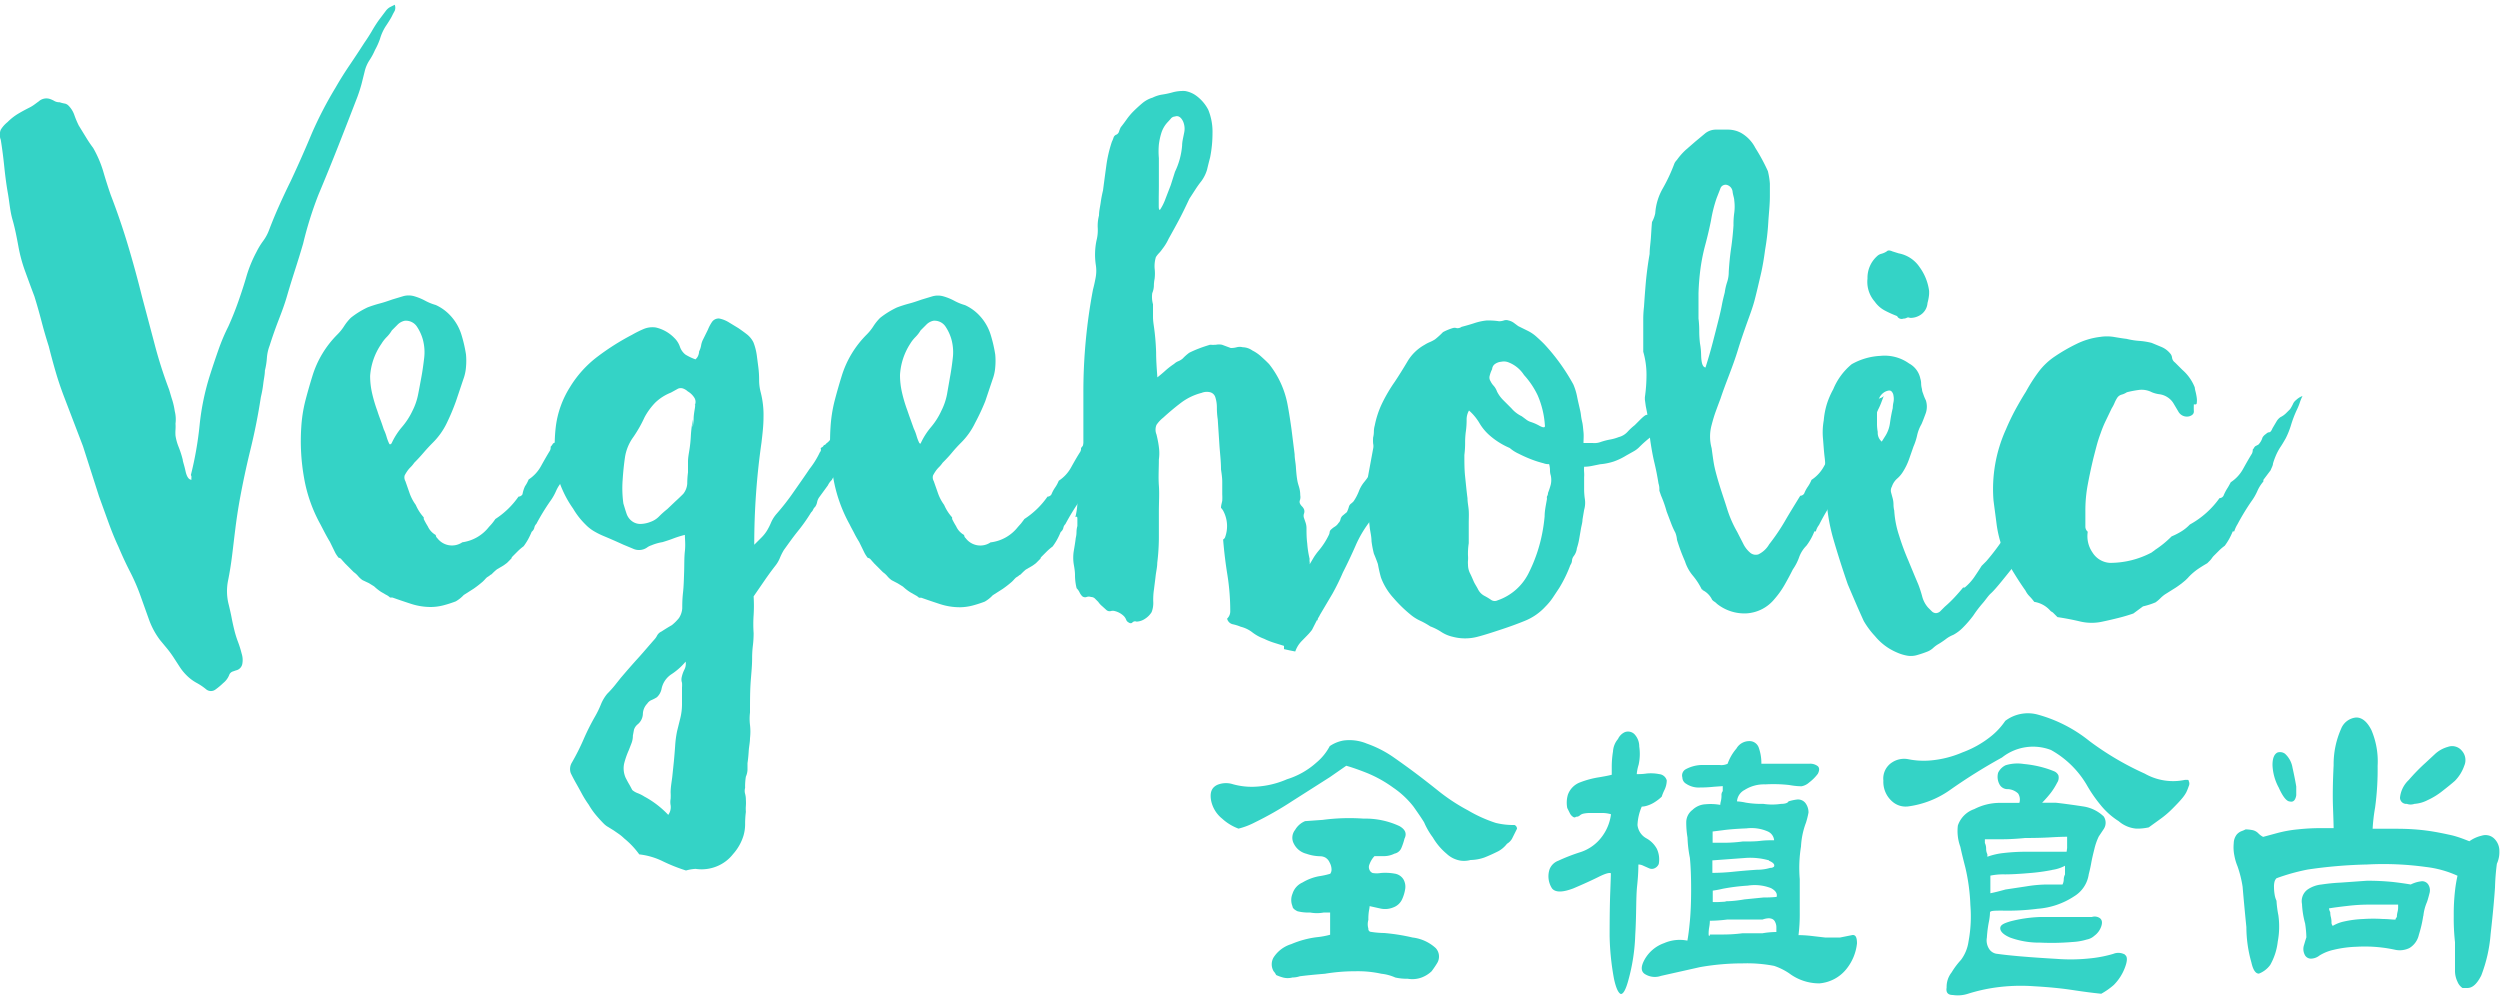 <svg id="圖層_1" data-name="圖層 1" xmlns="http://www.w3.org/2000/svg" viewBox="0 0 200 80"><defs><style>.cls-1{fill:#34d3c6;}</style></defs><title>logo</title><path class="cls-1" d="M15.27,38a27.69,27.69,0,0,0,.7-4,19.86,19.86,0,0,1,.83-4q.32-1,.67-2t.8-1.89q.45-1,.8-2c.23-.66.46-1.35.67-2.08a10.38,10.38,0,0,1,.77-1.86,5.88,5.88,0,0,1,.54-.89,3.55,3.55,0,0,0,.48-.89q.38-1,.83-2t.89-1.89q.9-1.92,1.7-3.84A31,31,0,0,1,26.85,7q.51-.89,1.12-1.79t1.18-1.79c.21-.3.4-.6.58-.9a10.48,10.48,0,0,1,.57-.9l.58-.77A1.1,1.1,0,0,1,31.2.57l.38-.19a.68.68,0,0,1,0,.48c-.06.11-.14.25-.22.42s-.34.58-.51.83a3.87,3.87,0,0,0-.45,1A5.59,5.59,0,0,1,30,4a5.17,5.17,0,0,1-.45.83,2.81,2.81,0,0,0-.38.9l-.25,1q-.13.48-.32,1-.77,2-1.53,3.93t-1.6,3.93a29.74,29.74,0,0,0-1.22,3.9q-.32,1.09-.64,2.08c-.21.66-.43,1.35-.64,2.08s-.45,1.35-.7,2-.49,1.33-.7,2a3.48,3.48,0,0,0-.22,1,5.67,5.67,0,0,1-.16,1c0,.34-.09.69-.13,1.06a8.65,8.65,0,0,1-.19,1.05q-.32,2.11-.83,4.19t-.89,4.19q-.19,1.09-.32,2.14c-.09.7-.17,1.42-.26,2.14s-.19,1.35-.32,2a4.3,4.3,0,0,0,.06,2c.08.34.16.68.22,1s.14.68.22,1a8,8,0,0,0,.29.93,8.2,8.2,0,0,1,.29.93,1.68,1.68,0,0,1,.06.8.65.65,0,0,1-.51.55l-.26.09a.48.48,0,0,0-.26.22,1.58,1.58,0,0,1-.51.71,5.36,5.36,0,0,1-.61.51.6.6,0,0,1-.73,0,4.77,4.77,0,0,0-.8-.54,3.5,3.5,0,0,1-.8-.61,4,4,0,0,1-.54-.67l-.48-.74c-.17-.26-.34-.49-.51-.7l-.58-.7a6.18,6.18,0,0,1-.89-1.66l-.64-1.79a15.75,15.75,0,0,0-.86-2q-.48-.93-.93-2c-.3-.64-.56-1.29-.8-1.95L7.92,39.7q-.32-1-.64-2t-.64-2l-1.53-4q-.38-1-.67-2t-.54-2q-.32-1-.58-2t-.57-2c-.26-.68-.5-1.34-.74-2a12,12,0,0,1-.54-2C1.34,19,1.2,18.26,1,17.57S.76,16.19.63,15.46.41,14,.34,13.32.18,11.91.06,11.18a1.09,1.09,0,0,1,0-.8,2.33,2.33,0,0,1,.54-.61,4.44,4.44,0,0,1,.8-.64c.28-.17.59-.34.93-.51s.47-.3.77-.51A.91.91,0,0,1,4,7.92a1.84,1.84,0,0,1,.35.16.79.79,0,0,0,.42.1,2.53,2.53,0,0,0,.38.1.57.57,0,0,1,.32.16,2,2,0,0,1,.48.77,7.19,7.19,0,0,0,.35.83l.57.93c.17.28.36.57.58.86a8.89,8.89,0,0,1,.8,1.85q.29,1,.61,1.92.77,2,1.37,4t1.12,4.09q.51,1.92,1,3.77a35.61,35.61,0,0,0,1.18,3.71c.09.3.17.59.26.86a5.77,5.77,0,0,1,.19.86,2.67,2.67,0,0,1,.06,1,3.54,3.54,0,0,1,0,.48,3.43,3.43,0,0,0,0,.48,4,4,0,0,0,.26.93,8,8,0,0,1,.32,1c0,.13.12.43.22.9s.27.7.48.7a.7.7,0,0,1,0-.23A.5.5,0,0,0,15.27,38Z"/><path class="cls-1" d="M47.57,32a.64.64,0,0,1,.22-.16.63.63,0,0,0,.22-.16,4.34,4.34,0,0,0-.19.58,2.61,2.61,0,0,1-.19.51q-.32.7-.51,1.25a9.37,9.37,0,0,1-.45,1.05,4.64,4.64,0,0,1-.38.74,4.6,4.6,0,0,0-.38.74c-.09.21-.15.39-.19.54a5.54,5.54,0,0,1-.19.54l-.57.77v.13a2.94,2.94,0,0,0-.48.76,4.3,4.3,0,0,1-.48.83,17.79,17.79,0,0,0-1.09,1.79.57.57,0,0,0-.16.29.56.56,0,0,1-.16.29l-.06.06a5.67,5.67,0,0,1-.29.61,5.06,5.06,0,0,1-.35.54,4,4,0,0,0-.45.38l-.38.38c-.09.09-.13.14-.13.16s0,.05-.06.1l-.06.06-.13.13-.13.13-.26.19-.54.32a4.21,4.21,0,0,0-.42.39.66.66,0,0,0-.19.13l-.19.12-.13.13-.06.07-.13.13a8.48,8.48,0,0,1-.73.57l-.8.51a2.75,2.75,0,0,1-.64.51,9.7,9.7,0,0,1-1,.32,4.15,4.15,0,0,1-1,.13,5.13,5.13,0,0,1-1.57-.25q-.8-.26-1.5-.51h-.19a1.15,1.15,0,0,0-.32-.22l-.38-.22a4,4,0,0,1-.57-.45l-.42-.26L29,46.41a1.83,1.83,0,0,1-.35-.32,1.74,1.74,0,0,0-.35-.32l-.7-.7-.26-.29a.35.35,0,0,0-.25-.16,2.65,2.65,0,0,1-.26-.38l-.22-.45-.22-.45c-.13-.21-.25-.43-.38-.67l-.38-.73a11.83,11.83,0,0,1-1.31-3.74,16.82,16.82,0,0,1-.22-4,11.42,11.42,0,0,1,.32-2.11q.26-1,.57-2a8,8,0,0,1,2-3.33,3.86,3.86,0,0,0,.54-.67,3.94,3.94,0,0,1,.54-.67,6.78,6.78,0,0,1,1.34-.83c.34-.13.66-.23,1-.32s.62-.19,1-.32l.83-.25a1.59,1.59,0,0,1,.9,0,4.39,4.39,0,0,1,.86.35,4.16,4.16,0,0,0,.86.35,3.66,3.66,0,0,1,1.21.89,3.93,3.93,0,0,1,.83,1.44,11,11,0,0,1,.38,1.63,5.63,5.63,0,0,1,0,1,3.55,3.55,0,0,1-.22,1l-.58,1.73a17.7,17.7,0,0,1-.74,1.76,5.67,5.67,0,0,1-1.12,1.57c-.26.26-.5.52-.74.8s-.48.54-.74.8a2.39,2.39,0,0,1-.29.35,2.17,2.17,0,0,0-.29.35,3,3,0,0,0-.19.32.61.61,0,0,0,.06.45l.35,1a3.64,3.64,0,0,0,.48.9,3.71,3.71,0,0,0,.64,1v.13a5.46,5.46,0,0,0,.32.58,1.5,1.5,0,0,0,.64.7.37.37,0,0,0,.13.26,1.47,1.47,0,0,0,2,.32H37a3.26,3.26,0,0,0,2.11-1.22c.08-.09.17-.18.26-.29s.17-.22.26-.35a6.66,6.66,0,0,0,1.85-1.79.38.38,0,0,0,.32-.19A2.58,2.58,0,0,1,42,38.9a2.62,2.62,0,0,0,.29-.54,3,3,0,0,0,1-1.09c.26-.47.49-.87.7-1.21a.52.52,0,0,0,.06-.32,1,1,0,0,0,.19-.26l.26-.13a1,1,0,0,0,.32-.35.7.7,0,0,1,.25-.29l.26-.09q.13,0,.32-.35l.32-.54a1.05,1.05,0,0,1,.32-.35,2.49,2.49,0,0,0,.38-.32l.32-.32a1.84,1.84,0,0,0,.26-.35A1,1,0,0,1,47.57,32ZM31.32,35.48a5.72,5.72,0,0,1,.83-1.31A5.69,5.69,0,0,0,33,32.86a5,5,0,0,0,.45-1.31c.09-.45.17-.9.26-1.38s.16-1,.22-1.5a3.93,3.93,0,0,0-.1-1.5,3.6,3.6,0,0,0-.45-1,1.06,1.06,0,0,0-1-.51,1.12,1.12,0,0,0-.58.32l-.45.45a2.66,2.66,0,0,1-.42.54,2.89,2.89,0,0,0-.42.54,5.12,5.12,0,0,0-.9,2.56,6.29,6.29,0,0,0,.16,1.4,11.54,11.54,0,0,0,.42,1.41c.08.26.17.5.26.74s.17.48.25.73a3.48,3.48,0,0,1,.22.57,3.42,3.42,0,0,0,.22.58l.06.06Z"/><path class="cls-1" d="M69.11,32c.08,0,.26-.15.51-.32l-.22.58-.22.57A7.25,7.25,0,0,0,68.7,34a6.49,6.49,0,0,1-.42,1.05l-.42.74c-.11.19-.22.44-.35.74a1,1,0,0,0-.16.38,1,1,0,0,1-.16.39v.06c-.13.13-.17.19-.13.19a.36.36,0,0,0-.13.26,1,1,0,0,0-.19.26.78.78,0,0,1-.1.16.75.75,0,0,0-.09.16l-.06.06a1.45,1.45,0,0,0-.26.38l-.35.48-.35.48a1,1,0,0,0-.16.38,1,1,0,0,1-.16.38.62.62,0,0,0-.16.22.62.62,0,0,1-.16.22,13.71,13.71,0,0,1-1.09,1.54c-.38.47-.75,1-1.09,1.47a4.54,4.54,0,0,0-.32.64,2.53,2.53,0,0,1-.38.64q-.45.58-.86,1.18l-.86,1.25a12.08,12.08,0,0,1,0,1.5,10.47,10.47,0,0,0,0,1.44,8.36,8.36,0,0,1-.06,1,8.14,8.14,0,0,0-.06,1c0,.72-.09,1.42-.13,2.11S60,56.24,60,57A4.23,4.23,0,0,0,60,58a4.52,4.52,0,0,1,0,1.05c0,.34-.08.68-.1,1s-.05.68-.1,1v.54a1.51,1.51,0,0,1-.13.54,4.78,4.78,0,0,0-.06.9.88.88,0,0,0,0,.48,1.76,1.76,0,0,1,.06.48,3.35,3.35,0,0,1,0,.48,3.18,3.18,0,0,0,0,.48,7.47,7.47,0,0,0-.06,1,3.3,3.3,0,0,1-.13.9,3.92,3.92,0,0,1-.83,1.47,3.14,3.14,0,0,1-1.34,1,3.21,3.21,0,0,1-1.66.19,3.5,3.5,0,0,0-.77.13A13.61,13.61,0,0,1,53,68.89a5.69,5.69,0,0,0-1.86-.54,6.65,6.65,0,0,0-1.21-1.28,3.32,3.32,0,0,0-.42-.35l-.42-.29-.42-.26a1.61,1.61,0,0,1-.35-.26c-.21-.21-.43-.45-.64-.7a5.73,5.73,0,0,1-.58-.83,8.15,8.15,0,0,1-.54-.86c-.15-.28-.31-.57-.48-.87s-.31-.57-.42-.8a1,1,0,0,1,.1-.86,18.33,18.33,0,0,0,.93-1.85,18.53,18.53,0,0,1,.93-1.85,7.46,7.46,0,0,0,.45-.93,3.22,3.22,0,0,1,.51-.86q.32-.32.58-.64l.51-.64c.47-.55.92-1.07,1.34-1.53s.87-1,1.34-1.53a1.33,1.33,0,0,0,.22-.32.74.74,0,0,1,.35-.32c.26-.17.53-.34.83-.51a3.66,3.66,0,0,0,.57-.57,1.64,1.64,0,0,0,.26-.77c0-.3,0-.71.06-1.25s.07-1.09.09-1.66,0-1.13.06-1.66,0-1,0-1.31a8.55,8.55,0,0,0-.93.29c-.28.11-.57.2-.86.29a4,4,0,0,0-.9.26,1.14,1.14,0,0,0-.32.16,1.1,1.1,0,0,1-.32.16,1.13,1.13,0,0,1-.83-.06l-.77-.32q-.83-.38-1.6-.7a6.17,6.17,0,0,1-.77-.39,3.23,3.23,0,0,1-.64-.51,6.1,6.1,0,0,1-1-1.28A8.52,8.52,0,0,1,45,39.19a6,6,0,0,1-.48-1.66,12.61,12.61,0,0,1-.06-3.36A7.68,7.68,0,0,1,45.58,31a8.76,8.76,0,0,1,2.21-2.46,19.49,19.49,0,0,1,2.78-1.76,8.42,8.42,0,0,1,.9-.45,1.81,1.81,0,0,1,1-.13,3,3,0,0,1,1.47.83,1.8,1.8,0,0,1,.45.7,1.34,1.34,0,0,0,.45.64,4.3,4.3,0,0,0,.64.32l.16.06s.07-.06.16-.19a1,1,0,0,0,.13-.45,1.62,1.62,0,0,0,.16-.48,1.54,1.54,0,0,1,.16-.48l.38-.77a3.38,3.38,0,0,1,.32-.61.65.65,0,0,1,.58-.29,2.32,2.32,0,0,1,.8.32l.74.45q.38.26.7.51a1.87,1.87,0,0,1,.51.64,4.55,4.55,0,0,1,.26,1l.13,1a7.89,7.89,0,0,1,.06,1,3.89,3.89,0,0,0,.13,1,7.25,7.25,0,0,1,.22,2c0,.64-.08,1.3-.16,2a57.57,57.57,0,0,0-.58,8.18l.58-.58a3,3,0,0,0,.45-.57,4.88,4.88,0,0,0,.32-.64,2.74,2.74,0,0,1,.45-.7,18.51,18.51,0,0,0,1.34-1.72c.51-.73.94-1.34,1.28-1.85a6.89,6.89,0,0,0,.83-1.34.29.29,0,0,0,.06-.32.46.46,0,0,1,.13-.09.35.35,0,0,0,.13-.16s.11,0,.19-.13a1.41,1.41,0,0,0,.35-.35.92.92,0,0,1,.29-.29l.26-.09c.08,0,.19-.14.32-.35s.17-.33.26-.48a.88.88,0,0,1,.38-.35,1.85,1.85,0,0,0,.38-.35l.32-.35a2.23,2.23,0,0,0,.26-.32ZM55.43,33.56c0,.47-.05.65,0,.54a5.39,5.39,0,0,0,.06-.58c0-.27.05-.56.1-.86s0-.38,0-.26a.62.62,0,0,0-.06-.61,1.55,1.55,0,0,0-.51-.48,1.12,1.12,0,0,0-.35-.22.57.57,0,0,0-.42,0l-.29.16-.29.16a3.82,3.82,0,0,0-1.25.8,5.22,5.22,0,0,0-.86,1.18,10.41,10.41,0,0,1-.89,1.57A3.7,3.7,0,0,0,50,36.57q-.13.89-.19,1.85a8.85,8.85,0,0,0,.06,1.86c.09.3.17.57.26.83a1.23,1.23,0,0,0,.51.64,1.12,1.12,0,0,0,.7.16,2.28,2.28,0,0,0,.7-.16,1.78,1.78,0,0,0,.7-.45,7.1,7.1,0,0,1,.64-.57l.64-.61c.21-.19.42-.39.64-.61a1.45,1.45,0,0,0,.32-.83,7.24,7.24,0,0,1,.06-.89c0-.3,0-.58,0-.86s.05-.56.1-.86a10.49,10.49,0,0,0,.13-1.25A10,10,0,0,1,55.43,33.56Zm-.9,20.65a2.52,2.52,0,0,1,.22-.64,1,1,0,0,0,.1-.64,5.16,5.16,0,0,1-1.12,1,1.83,1.83,0,0,0-.8,1.15,1.24,1.24,0,0,1-.38.7,2.73,2.73,0,0,1-.42.22.76.76,0,0,0-.35.29,1.24,1.24,0,0,0-.35.83,1.13,1.13,0,0,1-.42.83.93.93,0,0,0-.29.42l-.09.48a1.64,1.64,0,0,1-.1.58l-.22.57a6.57,6.57,0,0,0-.38,1.09,1.85,1.85,0,0,0,.13,1.15c.09.17.17.33.26.48s.17.31.26.48a1.4,1.4,0,0,0,.45.26,2.85,2.85,0,0,1,.51.26,7.53,7.53,0,0,1,1.92,1.47,1.05,1.05,0,0,0,.19-.77,1.39,1.39,0,0,1,0-.51,4.17,4.17,0,0,0,0-.51c0-.42.08-.84.13-1.24l.13-1.25q.06-.64.1-1.21a8.32,8.32,0,0,1,.16-1.22l.26-1.05a4.66,4.66,0,0,0,.13-1.06V55a2.34,2.34,0,0,0,0-.38A.8.8,0,0,1,54.53,54.21Z"/><path class="cls-1" d="M89.89,32a.66.66,0,0,1,.23-.16.63.63,0,0,0,.22-.16,4.22,4.22,0,0,0-.19.58,2.61,2.61,0,0,1-.19.51c-.21.47-.38.88-.51,1.25A8.56,8.56,0,0,1,89,35.09a4.33,4.33,0,0,1-.38.74,4.51,4.51,0,0,0-.38.74,5.14,5.14,0,0,0-.19.54c0,.15-.11.33-.19.54l-.58.77v.13a3,3,0,0,0-.48.76,4.44,4.44,0,0,1-.48.83,18.3,18.3,0,0,0-1.09,1.79.55.55,0,0,0-.16.29.57.57,0,0,1-.16.29l-.06.06a5.67,5.67,0,0,1-.29.61,4.93,4.93,0,0,1-.35.54,4.06,4.06,0,0,0-.45.38l-.38.38c-.09.09-.13.14-.13.16s0,.05-.06.1l-.06.06-.13.13-.13.13-.26.19-.55.32a4.46,4.46,0,0,0-.41.39.64.64,0,0,0-.19.13l-.19.12-.13.13-.06.07-.13.13a8.48,8.48,0,0,1-.73.57l-.8.51a2.73,2.73,0,0,1-.64.51,9.73,9.73,0,0,1-1,.32,4.16,4.16,0,0,1-1,.13,5.12,5.12,0,0,1-1.57-.25q-.8-.26-1.5-.51h-.19a1.14,1.14,0,0,0-.32-.22l-.38-.22a3.94,3.94,0,0,1-.58-.45l-.42-.26-.48-.25a1.81,1.81,0,0,1-.35-.32,1.76,1.76,0,0,0-.35-.32l-.7-.7-.26-.29a.35.35,0,0,0-.26-.16,2.64,2.64,0,0,1-.25-.38l-.22-.45-.22-.45c-.13-.21-.26-.43-.38-.67s-.26-.48-.38-.73a11.83,11.83,0,0,1-1.31-3.74,16.81,16.81,0,0,1-.22-4,11.41,11.41,0,0,1,.32-2.11q.26-1,.57-2a8,8,0,0,1,2-3.33,3.93,3.93,0,0,0,.54-.67,4,4,0,0,1,.54-.67,6.86,6.86,0,0,1,1.34-.83c.34-.13.66-.23,1-.32s.62-.19,1-.32l.83-.25a1.6,1.6,0,0,1,.9,0,4.34,4.34,0,0,1,.86.35,4.2,4.2,0,0,0,.86.35,3.66,3.66,0,0,1,1.21.89,3.92,3.92,0,0,1,.83,1.44,11,11,0,0,1,.38,1.63,5.51,5.51,0,0,1,0,1,3.52,3.52,0,0,1-.22,1l-.58,1.73A17.54,17.54,0,0,1,78,33.85a5.67,5.67,0,0,1-1.12,1.57c-.26.26-.5.52-.73.8s-.48.54-.74.8a2.37,2.37,0,0,1-.29.35,2.2,2.2,0,0,0-.29.35,3.06,3.06,0,0,0-.19.32.6.6,0,0,0,.06.45l.35,1a3.55,3.55,0,0,0,.48.9,3.68,3.68,0,0,0,.64,1v.13a5.8,5.8,0,0,0,.32.58,1.49,1.49,0,0,0,.64.7.36.36,0,0,0,.13.26,1.46,1.46,0,0,0,2,.32h.06a3.26,3.26,0,0,0,2.11-1.22l.26-.29c.08-.11.17-.22.26-.35a6.64,6.64,0,0,0,1.85-1.79.37.37,0,0,0,.32-.19,2.64,2.64,0,0,1,.29-.54,2.62,2.62,0,0,0,.29-.54,3,3,0,0,0,1-1.09c.26-.47.49-.87.71-1.21a.5.5,0,0,0,.07-.32,1.09,1.09,0,0,0,.19-.26l.26-.13a1.06,1.06,0,0,0,.32-.35.69.69,0,0,1,.26-.29,1.38,1.38,0,0,1,.25-.09c.08,0,.19-.14.32-.35l.32-.54a1,1,0,0,1,.32-.35A2.3,2.3,0,0,0,89,33l.32-.32a1.84,1.84,0,0,0,.26-.35A1,1,0,0,1,89.89,32ZM73.65,35.48a5.66,5.66,0,0,1,.83-1.31,5.69,5.69,0,0,0,.83-1.31,5,5,0,0,0,.45-1.31L76,30.17q.13-.7.22-1.5a3.9,3.9,0,0,0-.1-1.5,3.57,3.57,0,0,0-.45-1,1.06,1.06,0,0,0-1-.51,1.11,1.11,0,0,0-.57.32l-.45.45a2.71,2.71,0,0,1-.42.54,2.84,2.84,0,0,0-.42.54A5.13,5.13,0,0,0,72,30a6.25,6.25,0,0,0,.16,1.4,11.38,11.38,0,0,0,.42,1.41c.09.26.17.5.26.74l.26.73a3.81,3.81,0,0,1,.22.57,3.41,3.41,0,0,0,.22.58l.06.06Z"/><path class="cls-1" d="M114.38,32a5.78,5.78,0,0,0,.51-.32l-.22.58c-.06.17-.14.36-.22.57A7.12,7.12,0,0,0,114,34a6.41,6.41,0,0,1-.42,1.05.57.57,0,0,0-.16.26.58.58,0,0,1-.16.25h.06l-.57,1.15-.13.26-.26.38a4.14,4.14,0,0,0-.25.45.75.75,0,0,0-.45.38,6.84,6.84,0,0,1-.45.86c-.17.28-.36.57-.58.86l-.61.64a1.84,1.84,0,0,0-.41.83v.32a9.09,9.09,0,0,0-1.18,2q-.48,1.09-1,2.11a18,18,0,0,1-.83,1.69l-1,1.69a1.8,1.8,0,0,1-.12.22.37.37,0,0,0-.07.22h-.06l-.39.77a4.58,4.58,0,0,1-.42.48l-.41.42a2.26,2.26,0,0,0-.51.83l-.45-.09-.45-.1v-.26l-.8-.25a5.64,5.64,0,0,1-.8-.32,3.51,3.51,0,0,1-.93-.51,2.48,2.48,0,0,0-.93-.45,3.63,3.63,0,0,0-.64-.2.59.59,0,0,1-.45-.45.79.79,0,0,0,.25-.57,18.4,18.4,0,0,0-.22-2.88q-.23-1.41-.35-2.88A.37.37,0,0,0,98,43a2.59,2.59,0,0,0-.13-2.11s-.06-.13-.19-.26c0-.21.07-.4.1-.57a4.51,4.51,0,0,0,0-.51c0-.34,0-.67,0-1s-.05-.65-.1-1c0-.68-.09-1.36-.13-2s-.09-1.36-.13-2a6.23,6.23,0,0,1-.07-.93,2.67,2.67,0,0,0-.13-.86.59.59,0,0,0-.45-.39,1.11,1.11,0,0,0-.64.06,4.64,4.64,0,0,0-1.66.8q-.71.54-1.41,1.18a2.59,2.59,0,0,0-.54.58,1,1,0,0,0,0,.77c.08.34.15.66.19,1a3.58,3.58,0,0,1,0,1c0,.72-.05,1.42,0,2.08s0,1.35,0,2.08v2.11a17,17,0,0,1-.13,2c0,.34-.09.69-.13,1.05s-.09.72-.13,1.06a5.36,5.36,0,0,0-.06,1,2,2,0,0,1-.13.83,1.68,1.68,0,0,1-.54.54,1.28,1.28,0,0,1-.67.22.29.29,0,0,0-.32.06c-.08.09-.19.09-.32,0a.39.39,0,0,1-.19-.22.85.85,0,0,0-.19-.29,1.58,1.58,0,0,0-.7-.39.6.6,0,0,0-.35,0,.39.39,0,0,1-.35-.1l-.32-.29a1.64,1.64,0,0,1-.32-.35l-.26-.26a.44.44,0,0,0-.32-.13.5.5,0,0,0-.35,0,.36.36,0,0,1-.35-.06,1.1,1.1,0,0,1-.22-.32,1.22,1.22,0,0,0-.23-.32A4.36,4.36,0,0,1,86,46c0-.28-.05-.57-.1-.86a3.4,3.4,0,0,1,0-1.05c.06-.36.12-.71.16-1.05a2,2,0,0,0,.06-.48,2,2,0,0,1,.07-.48c0-.09,0-.24,0-.48s0-.31-.16-.23a5.81,5.81,0,0,0,.16-1.05c0-.36.05-.71.1-1.06a3,3,0,0,0,.06-.58V38.1c0-.26,0-.4.07-.45a.51.51,0,0,0,.06-.32l.19-1.92c0-.34,0-.68,0-1s0-.68,0-1,0-.67,0-1,0-.65,0-1a44,44,0,0,1,.77-8.25c.09-.34.16-.67.22-1a3,3,0,0,0,0-1,5.59,5.59,0,0,1,.06-1.92,3.31,3.31,0,0,0,.1-1,3.23,3.23,0,0,1,.1-1c0-.34.08-.66.13-1a9.54,9.54,0,0,1,.19-1q.13-1,.26-1.95a10.42,10.42,0,0,1,.45-1.95,2.3,2.3,0,0,0,.13-.32.38.38,0,0,1,.26-.26.42.42,0,0,0,.19-.26,2.35,2.35,0,0,1,.13-.32c.17-.21.33-.43.48-.64a5,5,0,0,1,.54-.64c.21-.21.45-.43.7-.64a2.31,2.31,0,0,1,.83-.45,2.62,2.62,0,0,1,.8-.25,6.63,6.63,0,0,0,.86-.19,3.25,3.25,0,0,1,.93-.09,2.11,2.11,0,0,1,.86.35,3.24,3.24,0,0,1,1,1.15A4.65,4.65,0,0,1,97,10.67a9.84,9.84,0,0,1-.19,1.92c-.09.34-.17.66-.25,1a3,3,0,0,1-.45.9,8,8,0,0,0-.48.67c-.15.23-.31.48-.48.74-.26.55-.52,1.1-.8,1.63s-.57,1.05-.86,1.57a4.07,4.07,0,0,1-.51.83,2.22,2.22,0,0,1-.26.32,2.08,2.08,0,0,0-.25.32,2.52,2.52,0,0,0-.1.9,3.52,3.52,0,0,1,0,.83,3,3,0,0,0-.06.57,1.63,1.63,0,0,1-.13.58,2.18,2.18,0,0,0,.06.89c0,.34,0,.66,0,1s.05.6.09.9a19,19,0,0,1,.16,1.95c0,.66.05,1.31.1,2,.21-.17.43-.35.64-.54a6,6,0,0,1,.7-.54,1.09,1.09,0,0,1,.35-.22,1.17,1.17,0,0,0,.35-.22,3.68,3.68,0,0,1,.51-.45q.38-.19.8-.35c.28-.11.57-.2.86-.29a3.49,3.49,0,0,0,.48,0,1.26,1.26,0,0,1,.48,0l.35.13.35.13a1.74,1.74,0,0,0,.48-.06.93.93,0,0,1,.48,0,1.37,1.37,0,0,1,.77.26,3.1,3.1,0,0,1,.7.48c.21.19.43.39.64.61A7.39,7.39,0,0,1,103,32.34c.13.68.23,1.36.32,2l.25,2c0,.34.08.68.1,1s.05.68.1,1,.1.43.16.64a2.27,2.27,0,0,1,.09.64A.8.8,0,0,1,104,40a.35.35,0,0,0,0,.29.82.82,0,0,0,.16.22.8.8,0,0,1,.16.23.5.5,0,0,1,0,.35.52.52,0,0,0,0,.35l.13.38a1.41,1.41,0,0,1,.07.45c0,.34,0,.75.06,1.22a7.69,7.69,0,0,0,.19,1.22.77.77,0,0,0,0,.22.67.67,0,0,1,0,.22l.32-.54a4.69,4.69,0,0,1,.39-.54,5.91,5.91,0,0,0,.83-1.28.52.52,0,0,0,.06-.22.35.35,0,0,1,.13-.22,1.61,1.61,0,0,1,.29-.22.93.93,0,0,0,.29-.29.54.54,0,0,0,.16-.29.57.57,0,0,1,.16-.29l.35-.29a2.34,2.34,0,0,0,.16-.42.46.46,0,0,1,.16-.25,1.41,1.41,0,0,0,.22-.2,4,4,0,0,0,.42-.8,2.67,2.67,0,0,1,.42-.73c.17-.21.33-.43.48-.64s.31-.43.48-.64l.06-.06a.39.39,0,0,1,.09-.19.38.38,0,0,0,.1-.19s.06-.07.06-.1,0-.05.06-.1a.06.06,0,0,1,.06-.06l.19-.38s.06-.08.06-.1,0-.05.07-.1v-.26l.25-.26s.11,0,.19-.13a1.4,1.4,0,0,0,.35-.35.9.9,0,0,1,.29-.29l.26-.09c.09,0,.17-.14.26-.35a3.76,3.76,0,0,0,.32-.48,1.11,1.11,0,0,1,.32-.35,1.37,1.37,0,0,0,.45-.35c.13-.15.23-.27.32-.35a1.37,1.37,0,0,0,.22-.32A1.46,1.46,0,0,1,114.38,32ZM92.7,15.91c0,.13,0,.3,0,.51s0,.34.09.38a4.09,4.09,0,0,0,.45-.9l.42-1.09L94,13.74a5.92,5.92,0,0,0,.57-2.11c0-.3.09-.63.16-1a1.47,1.47,0,0,0-.09-.93c-.17-.34-.39-.47-.64-.38a.46.46,0,0,0-.35.19c-.11.13-.21.23-.29.32a2.28,2.28,0,0,0-.45.8,5.29,5.29,0,0,0-.2.93,6.17,6.17,0,0,0,0,1.09c0,.38,0,.75,0,1.09s0,.76,0,1.12S92.7,15.57,92.7,15.91Z"/><path class="cls-1" d="M134.33,31.58h.06a5.89,5.89,0,0,1-.54,1.25c-.24.4-.48.8-.74,1.18a5.52,5.52,0,0,1-.93.86,9,9,0,0,0-1,.86,2,2,0,0,1-.51.39l-.57.32a5.08,5.08,0,0,1-1,.48,4.76,4.76,0,0,1-1.09.22l-.64.13a3.16,3.16,0,0,1-.64.07,2.78,2.78,0,0,0,0,.45,2.55,2.55,0,0,1,0,.38v.9a5.4,5.4,0,0,0,.06.86,2,2,0,0,1-.06.86l-.13.77c0,.25-.09.51-.13.77l-.13.76a5.24,5.24,0,0,1-.19.77,1.26,1.26,0,0,1-.26.64.65.65,0,0,0-.13.35.68.68,0,0,1-.13.35,10.43,10.43,0,0,1-.9,1.85l-.51.77a4.7,4.7,0,0,1-.58.7,4.53,4.53,0,0,1-1.66,1.15c-.64.26-1.28.49-1.92.7s-1.21.4-1.85.57a3.89,3.89,0,0,1-2,0,2.8,2.8,0,0,1-.9-.38,4.42,4.42,0,0,0-.89-.45,5.81,5.81,0,0,0-.8-.45,3.47,3.47,0,0,1-.8-.51,10.68,10.68,0,0,1-1.34-1.31,5,5,0,0,1-1-1.63q-.13-.44-.25-1.09-.13-.38-.32-.83a8.23,8.23,0,0,1-.19-1c0-.34-.08-.68-.13-1-.08-.73-.16-1.44-.22-2.14a8.16,8.16,0,0,1,.09-2.14l.39-2.11a.91.91,0,0,0,0-.42,3.23,3.23,0,0,1,0-.48,2,2,0,0,0,.06-.48,1.83,1.83,0,0,1,.07-.48,7.38,7.38,0,0,1,.61-1.82,12.58,12.58,0,0,1,1-1.69q.51-.77,1-1.6a3.64,3.64,0,0,1,1.37-1.34,2.68,2.68,0,0,1,.42-.22,2.62,2.62,0,0,0,.42-.22,6.34,6.34,0,0,0,.64-.58,4.29,4.29,0,0,1,.77-.32.51.51,0,0,1,.32,0,.53.53,0,0,0,.39-.1c.34-.09.66-.18,1-.29a4.49,4.49,0,0,1,1-.22,5.48,5.48,0,0,1,1,.06,1.18,1.18,0,0,0,.38-.06.59.59,0,0,1,.39,0,1.09,1.09,0,0,1,.42.19l.35.26.77.38a3.1,3.1,0,0,1,.7.48c.21.19.43.39.64.61a16,16,0,0,1,2.3,3.2,4.83,4.83,0,0,1,.29.93c.06.32.14.65.22,1s.08.39.1.55.05.33.1.54.07.52.1.8,0,.56,0,.86c.25,0,.5,0,.73,0a1.44,1.44,0,0,0,.67-.09,5.47,5.47,0,0,1,.74-.19,3.51,3.51,0,0,0,.67-.19,1.44,1.44,0,0,0,.7-.41,4.59,4.59,0,0,1,.58-.54l.48-.48c.24-.23.39-.35.48-.35a.94.94,0,0,0,.38-.13,1.4,1.4,0,0,0,.19-.22l.13-.22.13-.13s.11-.06.19-.19c.08,0,.23,0,.45-.06a1.18,1.18,0,0,0,.51-.38A.55.55,0,0,1,134.33,31.58Zm-10.49,7.86a6.5,6.5,0,0,0,.22-.67,1.69,1.69,0,0,0,0-.74,1.27,1.27,0,0,1-.06-.42,1.89,1.89,0,0,0-.07-.48,1.06,1.06,0,0,1-.45-.07,8.44,8.44,0,0,1-1-.32,11,11,0,0,1-1-.45,2.92,2.92,0,0,1-.7-.45,6,6,0,0,1-1.6-1,4,4,0,0,1-.83-1,4.16,4.16,0,0,0-.83-1,1.45,1.45,0,0,0-.19.77,6.4,6.4,0,0,1-.06.89,6.27,6.27,0,0,0-.06.9,7.58,7.58,0,0,1-.06,1c0,.6,0,1.17.06,1.73s.11,1.13.19,1.73c0,.34.08.66.1,1s0,.62,0,1,0,.51,0,.77,0,.53,0,.83a5.41,5.41,0,0,0-.06,1,2.38,2.38,0,0,1,0,.38,1.74,1.74,0,0,0,0,.32,1.54,1.54,0,0,0,.16.7c.11.22.2.43.29.64s.24.42.35.64a1.2,1.2,0,0,0,.48.51,5.47,5.47,0,0,1,.54.32.51.51,0,0,0,.54.06,4.34,4.34,0,0,0,2.49-2.18,12.23,12.23,0,0,0,1.09-3.2,12.94,12.94,0,0,0,.19-1.34c0-.47.11-.94.19-1.41a.42.42,0,0,1,0-.19A.47.47,0,0,0,123.84,39.44Zm-4.28-10.29a.55.55,0,0,0-.19.38,2.54,2.54,0,0,0-.19.51.53.53,0,0,0,.06.45,1.45,1.45,0,0,0,.26.38,1.41,1.41,0,0,1,.26.45,2.6,2.6,0,0,0,.51.7l.64.64a2.53,2.53,0,0,0,.83.64l.35.26a1.15,1.15,0,0,0,.35.19,3.76,3.76,0,0,1,.73.32c.32.17.46.15.42-.06a7.19,7.19,0,0,0-.57-2.37A6.61,6.61,0,0,0,121.92,30a2.58,2.58,0,0,0-1.21-1,1,1,0,0,0-.61-.06A1,1,0,0,0,119.56,29.15Z"/><path class="cls-1" d="M150.19,32a.58.58,0,0,1,.26-.16.57.57,0,0,0,.25-.16l-.22.58a5.06,5.06,0,0,1-.23.51,9.59,9.59,0,0,0-.48,1.25,6.56,6.56,0,0,1-.41,1.05l-.42.74a8,8,0,0,0-.35.74,8.42,8.42,0,0,0-.45,1.09l-.57.77v.13a3,3,0,0,0-.48.76,4.27,4.27,0,0,1-.48.83A17.74,17.74,0,0,0,145.52,42a1.36,1.36,0,0,0-.25.51s-.06,0-.06,0,0,0-.06,0a4.61,4.61,0,0,1-.64,1.15,2.49,2.49,0,0,0-.57.89,4,4,0,0,1-.51,1q-.32.64-.67,1.25a6.94,6.94,0,0,1-.8,1.12,3.12,3.12,0,0,1-2.24,1.15,3.52,3.52,0,0,1-2.37-.77.9.9,0,0,0-.19-.16.82.82,0,0,1-.19-.16,1.65,1.65,0,0,0-.76-.77.06.06,0,0,0-.07-.06,5.34,5.34,0,0,0-.73-1.12,3.38,3.38,0,0,1-.61-1.12c-.13-.3-.25-.59-.35-.86s-.2-.57-.29-.86a2,2,0,0,0-.13-.57,6.29,6.29,0,0,1-.32-.7l-.38-1a9.31,9.31,0,0,0-.45-1.28l-.13-.38v-.13a1.35,1.35,0,0,0-.07-.45q-.13-.83-.32-1.63c-.13-.53-.23-1.1-.32-1.69s-.09-1.08-.13-1.44-.13-.84-.25-1.44l-.07-.51v-.19a12.68,12.68,0,0,0,.13-1.82,6.58,6.58,0,0,0-.26-1.82c0-.25,0-.52,0-.8s0-.54,0-.8v-1a8.41,8.41,0,0,1,.06-1q.07-1.09.16-2.11c.07-.68.16-1.39.29-2.11,0-.43.07-.85.1-1.28s.05-.85.09-1.28a2.47,2.47,0,0,0,.26-.7,4.62,4.62,0,0,1,.61-2,13.62,13.62,0,0,0,.93-2,1,1,0,0,1,.19-.26,5.09,5.09,0,0,1,.7-.8l.77-.67.77-.64a1.36,1.36,0,0,1,.89-.32h1a2.21,2.21,0,0,1,1,.26,2.9,2.9,0,0,1,1.15,1.21,14.93,14.93,0,0,1,1,1.85,5.89,5.89,0,0,1,.16,1c0,.32,0,.65,0,1,0,.72-.09,1.44-.13,2.14a18.65,18.65,0,0,1-.25,2.14c-.09.68-.2,1.36-.35,2s-.31,1.34-.48,2-.44,1.35-.67,2-.46,1.31-.67,2-.45,1.34-.7,2-.49,1.28-.7,1.92c-.13.34-.26.69-.39,1.05s-.23.71-.32,1.06a3.48,3.48,0,0,0,0,1.85c.09.68.16,1.18.23,1.5s.2.82.41,1.5.42,1.27.61,1.89a9.16,9.16,0,0,0,.8,1.82c.17.34.34.66.51,1a2.23,2.23,0,0,0,.54.67.69.69,0,0,0,.64.12,2,2,0,0,0,.86-.8,16.27,16.27,0,0,0,1.28-1.89c.38-.66.79-1.31,1.21-2a.37.37,0,0,0,.32-.19,2.6,2.6,0,0,1,.29-.54,2.73,2.73,0,0,0,.29-.54,3,3,0,0,0,1-1.09c.26-.47.49-.87.7-1.21a.29.29,0,0,0,.06-.32l.26-.26s.07-.06.1-.06.05,0,.09-.06a1.42,1.42,0,0,0,.35-.35.94.94,0,0,1,.29-.29l.26-.09c.08,0,.17-.14.26-.35l.32-.54a1,1,0,0,1,.32-.35,1.67,1.67,0,0,0,.45-.32l.32-.32a1.3,1.3,0,0,0,.23-.32A1.54,1.54,0,0,1,150.19,32ZM136.44,29.4q.32-1,.58-2t.51-2c.08-.34.16-.67.22-1s.14-.65.23-1a4.58,4.58,0,0,1,.19-.83,2.58,2.58,0,0,0,.13-.83q.06-1,.19-1.89c.09-.62.15-1.23.19-1.82a6.48,6.48,0,0,1,.06-1,3.8,3.8,0,0,0,0-1c0-.17-.09-.39-.13-.67a.63.63,0,0,0-.38-.54.44.44,0,0,0-.61.29l-.29.74a11,11,0,0,0-.45,1.79c-.13.64-.28,1.28-.45,1.92a15.06,15.06,0,0,0-.39,1.92,19.68,19.68,0,0,0-.16,2q0,1.06,0,2a8.41,8.41,0,0,1,.06,1,8.1,8.1,0,0,0,.06,1,5.79,5.79,0,0,1,.09.93C136.11,29.12,136.23,29.36,136.44,29.4Z"/><path class="cls-1" d="M167.64,32a1.48,1.48,0,0,1,.51-.32c-.08.17-.16.34-.22.51s-.14.36-.22.58a9.38,9.38,0,0,0-.48,1.25,6.83,6.83,0,0,1-.42,1.05c-.17.3-.32.55-.45.74a4.6,4.6,0,0,0-.39.74.25.25,0,0,1-.06.19l-.13.39-.19.38c-.17.39-.35.81-.54,1.28a7.81,7.81,0,0,1-.61,1.22,5,5,0,0,0-.48.8c-.11.24-.22.48-.35.74a3.48,3.48,0,0,0-.42.64c-.11.21-.22.43-.35.64l-.51.74a5.26,5.26,0,0,0-.45.73c-.77,1-1.34,1.7-1.73,2.18s-.68.81-.89,1-.38.47-.64.77-.51.62-.76,1a8.66,8.66,0,0,1-.8.93,3.21,3.21,0,0,1-.8.61,2.44,2.44,0,0,0-.57.32c-.17.13-.36.26-.57.39a2.32,2.32,0,0,0-.48.35,1.5,1.5,0,0,1-.48.29c-.21.08-.46.17-.74.25a1.76,1.76,0,0,1-.8.07,3.47,3.47,0,0,1-.77-.22,5.35,5.35,0,0,1-.7-.35,4.61,4.61,0,0,1-1.15-1,6.65,6.65,0,0,1-.9-1.21q-.32-.7-.64-1.44c-.21-.49-.43-1-.64-1.5q-.64-1.85-1.15-3.61a15,15,0,0,1-.58-3.74c0-.47-.06-.94-.06-1.41s0-.94-.06-1.41-.09-1-.13-1.47a5.45,5.45,0,0,1,.06-1.47,6.26,6.26,0,0,1,.25-1.31,6.5,6.5,0,0,1,.51-1.18,5.13,5.13,0,0,1,1.47-2,5.13,5.13,0,0,1,2.3-.67,3.36,3.36,0,0,1,2.3.61,1.78,1.78,0,0,1,.9,1.22,1.26,1.26,0,0,1,.06.38,1.79,1.79,0,0,0,.07.45c0,.17.08.32.12.45a3.67,3.67,0,0,0,.19.45,1.64,1.64,0,0,1,0,1c-.11.3-.22.6-.35.9a3.1,3.1,0,0,0-.35.9,4.76,4.76,0,0,1-.29.89l-.35,1a4.92,4.92,0,0,1-.48,1,2.34,2.34,0,0,1-.48.57,1.47,1.47,0,0,0-.42.64.63.63,0,0,0-.06.48l.13.48a2,2,0,0,1,.06.48,2.1,2.1,0,0,0,.06.48,7.73,7.73,0,0,0,.39,2,19.36,19.36,0,0,0,.74,2q.41,1,.8,1.92c.13.34.23.66.32,1a2.18,2.18,0,0,0,.45.83l.29.29a.49.49,0,0,0,.35.16.54.54,0,0,0,.38-.19l.32-.32a10.08,10.08,0,0,0,.8-.77c.23-.25.46-.51.67-.77h.13a4.2,4.2,0,0,0,.74-.8c.19-.28.39-.58.61-.93l.38-.38a18.66,18.66,0,0,0,1.5-2l1.37-2.11c.17-.21.3-.38.38-.51a2.73,2.73,0,0,0,.25-.51,5.08,5.08,0,0,0,.39-.9,1.91,1.91,0,0,1,.45-.83c.08,0,.16-.18.22-.41a5.79,5.79,0,0,1,.23-.67h-.07a1,1,0,0,0,.19-.25v-.07a1.41,1.41,0,0,0,.26-.38.71.71,0,0,0,.07-.32.59.59,0,0,0,.1-.13.47.47,0,0,1,.09-.13l.26-.13a1.37,1.37,0,0,0,.35-.35.93.93,0,0,1,.29-.29.38.38,0,0,1,.26-.13c.09,0,.17-.11.26-.32l.32-.54a1,1,0,0,1,.32-.35,1.7,1.7,0,0,0,.45-.32l.32-.32a4.06,4.06,0,0,0,.22-.39A.86.86,0,0,1,167.64,32Zm-15.86-6.71a8.58,8.58,0,0,1-1-.45,2.29,2.29,0,0,1-.8-.71,2.4,2.4,0,0,1-.58-1.85,2.32,2.32,0,0,1,.77-1.79.77.77,0,0,1,.35-.19,1.43,1.43,0,0,0,.42-.19c.08-.09.23-.1.45,0l.51.16a2.58,2.58,0,0,1,1.66,1.09,4.15,4.15,0,0,1,.77,1.92v.19s0,.3-.13.77a1.23,1.23,0,0,1-.64,1,1.44,1.44,0,0,1-.77.19.27.27,0,0,0-.26,0,.57.57,0,0,1-.26.06A.4.4,0,0,1,151.78,25.31Zm-1,9.66a2.58,2.58,0,0,0,.42-1.12,11.67,11.67,0,0,1,.22-1.18,2.45,2.45,0,0,1,.06-.48,1.37,1.37,0,0,0,0-.51.59.59,0,0,0-.16-.35c-.09-.09-.23-.09-.45,0a1.06,1.06,0,0,0-.61.8,6,6,0,0,0-.1,1.05v.73a3.58,3.58,0,0,0,.06.67.92.92,0,0,0,.32.77Z"/><path class="cls-1" d="M183.69,32a1.48,1.48,0,0,1,.51-.32,3.92,3.92,0,0,0-.22.54,4.44,4.44,0,0,1-.22.54,9.07,9.07,0,0,0-.48,1.25,6.44,6.44,0,0,1-.42,1.05c-.17.3-.32.55-.45.74a4.5,4.5,0,0,0-.38.74,5.4,5.4,0,0,0-.19.54c0,.15-.11.33-.19.54l-.58.77v.13a3,3,0,0,0-.48.76,4.36,4.36,0,0,1-.48.83A18.44,18.44,0,0,0,179,41.94a2.41,2.41,0,0,0-.26.57s-.06,0-.06,0,0,0-.06,0a5.81,5.81,0,0,1-.29.61,5,5,0,0,1-.35.54,3.87,3.87,0,0,0-.45.38l-.38.38a1.41,1.41,0,0,0-.19.22,1.37,1.37,0,0,1-.19.23l-.13.13-.06.06c-.3.17-.55.33-.77.48a4.92,4.92,0,0,0-.64.54l-.06.06-.06.07-.19.19a7.28,7.28,0,0,1-.8.61l-.86.54a2.7,2.7,0,0,0-.38.32,2.8,2.8,0,0,1-.38.32,5.93,5.93,0,0,1-1,.32l-.77.57c-.38.13-.78.25-1.18.35s-.82.2-1.25.29a4,4,0,0,1-1.82,0q-.93-.22-1.82-.35l-.19-.19-.13-.13a.45.45,0,0,0-.13-.1.47.47,0,0,1-.13-.1,2.15,2.15,0,0,0-1.28-.7,4.24,4.24,0,0,0-.38-.45,1.69,1.69,0,0,1-.32-.45c-.39-.55-.74-1.1-1.06-1.63a8.3,8.3,0,0,1-.8-1.82,9.1,9.1,0,0,1-.45-1.85c-.08-.64-.17-1.28-.25-1.92a11.56,11.56,0,0,1,1-5.69q.32-.76.73-1.53c.28-.51.56-1,.86-1.47a13.23,13.23,0,0,1,1-1.57,5.32,5.32,0,0,1,1.31-1.25,14.1,14.1,0,0,1,1.73-1,5.86,5.86,0,0,1,1.92-.57,3.48,3.48,0,0,1,1.05,0c.36.06.71.12,1.05.16a5.85,5.85,0,0,0,1,.16,5.71,5.71,0,0,1,1,.16l.77.32a1.8,1.8,0,0,1,.7.51.6.6,0,0,1,.16.32A.57.57,0,0,0,174,29l.29.29.29.29a3.63,3.63,0,0,1,1,1.41,1.85,1.85,0,0,0,.06.32,4.76,4.76,0,0,1,.1.51,1.57,1.57,0,0,1,0,.42c0,.11-.1.14-.23.1a4.72,4.72,0,0,0,0,.57c0,.17-.09.3-.35.39a.78.78,0,0,1-.9-.39l-.38-.64a1.5,1.5,0,0,0-.51-.51,1.52,1.52,0,0,0-.61-.22,2.35,2.35,0,0,1-.61-.16,1.78,1.78,0,0,0-1-.19,8.15,8.15,0,0,0-1,.19,1.45,1.45,0,0,1-.42.19.62.62,0,0,0-.35.25,2.76,2.76,0,0,0-.22.42,2.62,2.62,0,0,1-.22.42l-.48,1a9,9,0,0,0-.41,1q-.19.51-.32,1t-.26,1q-.26,1.09-.45,2.11a11.14,11.14,0,0,0-.19,2.11v1.28a.54.54,0,0,0,.19.38,2.3,2.3,0,0,0,.38,1.66,1.76,1.76,0,0,0,1.4.83,7.11,7.11,0,0,0,3.33-.83l.13-.1a.41.41,0,0,0,.13-.1c.26-.17.49-.34.7-.51a8.47,8.47,0,0,0,.64-.58,5.23,5.23,0,0,0,.7-.35,3.32,3.32,0,0,0,.7-.54l.06-.06a7.12,7.12,0,0,0,2.37-2.11.37.37,0,0,0,.32-.19,3.8,3.8,0,0,1,.29-.57c.11-.17.2-.34.29-.51a3,3,0,0,0,1-1.09c.26-.47.49-.87.7-1.21a.71.71,0,0,0,.06-.32.44.44,0,0,0,.1-.13.55.55,0,0,1,.1-.13l.25-.13A1.36,1.36,0,0,0,181,35a.88.88,0,0,1,.29-.29.37.37,0,0,1,.25-.13c.09,0,.17-.11.26-.32l.32-.54a1.07,1.07,0,0,1,.32-.35,1.65,1.65,0,0,0,.45-.32l.32-.32a3.55,3.55,0,0,0,.22-.39A.8.8,0,0,1,183.69,32Z"/><path class="cls-1" d="M121.16,66a.32.32,0,0,1,.2.3l-.2.4-.2.4a1.13,1.13,0,0,1-.4.4,2.2,2.2,0,0,1-.7.6q-.6.3-1.11.5a3.5,3.5,0,0,1-1.11.2,2,2,0,0,1-.8.05,2.13,2.13,0,0,1-1.11-.55A5,5,0,0,1,114.63,67a5.94,5.94,0,0,1-.7-1.21c-.2-.33-.49-.75-.85-1.26a7.09,7.09,0,0,0-1.61-1.51,10,10,0,0,0-2.06-1.16q-1-.4-1.71-.6l-1.31.91-3,1.91a27.27,27.27,0,0,1-3,1.71,5.88,5.88,0,0,1-1.31.5,4,4,0,0,1-1.31-.8A2.49,2.49,0,0,1,96.88,64c-.1-.64.07-1,.5-1.21a1.82,1.82,0,0,1,1.26-.05,5.62,5.62,0,0,0,1.71.2,7.23,7.23,0,0,0,2.61-.6A6.3,6.3,0,0,0,105.32,61a4.33,4.33,0,0,0,1.06-1.31,2.81,2.81,0,0,1,1.11-.45,3.62,3.62,0,0,1,1.86.25,8.85,8.85,0,0,1,2.16,1.11q1,.7,1.81,1.31t1.81,1.41a15.1,15.1,0,0,0,2.31,1.51,11.1,11.1,0,0,0,2.21,1A5.82,5.82,0,0,0,121.16,66ZM114.53,77.7a2.39,2.39,0,0,1-.8.5,2.16,2.16,0,0,1-1.11.1,4.29,4.29,0,0,1-1-.1,3.64,3.64,0,0,0-1.11-.3,8.68,8.68,0,0,0-2.06-.2,14.84,14.84,0,0,0-2.46.2q-1.21.1-2,.2a1.93,1.93,0,0,1-.6.1,1.46,1.46,0,0,1-.75,0,3.39,3.39,0,0,1-.55-.2,1.17,1.17,0,0,0-.2-.3,1.09,1.09,0,0,1,0-1.11,2.58,2.58,0,0,1,1.41-1.06,7.61,7.61,0,0,1,2-.55,6.55,6.55,0,0,0,1.11-.2V73h-.5a3,3,0,0,1-1.11,0,3.5,3.5,0,0,1-1-.1c-.27-.13-.4-.27-.4-.4a1.3,1.3,0,0,1,0-1,1.45,1.45,0,0,1,.8-.9,4,4,0,0,1,1.31-.5,6.18,6.18,0,0,0,.91-.2.59.59,0,0,0,.1-.4,1.19,1.19,0,0,0-.15-.5.85.85,0,0,0-.35-.4.91.91,0,0,0-.4-.1,3.49,3.49,0,0,1-1.11-.2,1.53,1.53,0,0,1-1-.8,1,1,0,0,1,.1-1.11,1.64,1.64,0,0,1,.8-.7l1.41-.1a16.19,16.19,0,0,1,3.27-.1,6.43,6.43,0,0,1,2.87.6c.47.27.6.6.4,1a5,5,0,0,1-.25.75.76.76,0,0,1-.55.45,1.87,1.87,0,0,1-.85.2h-.75a1.56,1.56,0,0,0-.2.25,2.13,2.13,0,0,0-.2.4.53.53,0,0,0,0,.45.45.45,0,0,0,.25.25,1.92,1.92,0,0,0,.65,0,4.28,4.28,0,0,1,1.11.05,1,1,0,0,1,.7.45,1.19,1.19,0,0,1,.15.75,3.1,3.1,0,0,1-.25.85,1.24,1.24,0,0,1-.7.65,1.72,1.72,0,0,1-1,.1l-.9-.2a2.12,2.12,0,0,1-.05.35,4.1,4.1,0,0,0-.05.75,1.24,1.24,0,0,0,0,.7.23.23,0,0,0,.15.25,7.18,7.18,0,0,0,1.11.1A15.69,15.69,0,0,1,113,75a3.32,3.32,0,0,1,1.86.85A1,1,0,0,1,115,77C114.89,77.19,114.73,77.43,114.53,77.7Z"/><path class="cls-1" d="M132.37,69.46a.53.53,0,0,1-.45,0l-.45-.2a.91.91,0,0,0-.4-.1c0,.2,0,.77-.1,1.71s-.05,2.31-.15,3.92a15.28,15.28,0,0,1-.55,3.62q-.3,1.11-.6,1.11c-.2-.07-.39-.47-.55-1.21a20.8,20.8,0,0,1-.35-3.42q0-2.21.05-3.52t.05-1.51q-.2-.1-1,.3t-2,.91q-1.31.5-1.71,0a1.79,1.79,0,0,1-.2-1.51,1.19,1.19,0,0,1,.7-.7,14.91,14.91,0,0,1,1.81-.7,3.47,3.47,0,0,0,1.71-1.26,3.76,3.76,0,0,0,.7-1.76,2.45,2.45,0,0,0-.75-.1h-.85a2.7,2.7,0,0,0-.6.05.65.65,0,0,0-.3.15.41.41,0,0,1-.3.1c-.07.07-.15.07-.25,0a.73.73,0,0,1-.25-.3l-.2-.4a2.27,2.27,0,0,1,.05-1.06,1.65,1.65,0,0,1,1-1,7.25,7.25,0,0,1,1.51-.4c.4-.07.74-.13,1-.2v-.7a7.64,7.64,0,0,1,.1-1.16,1.68,1.68,0,0,1,.4-1,1.11,1.11,0,0,1,.55-.55.73.73,0,0,1,.75.15,1.42,1.42,0,0,1,.4,1,4,4,0,0,1-.05,1.46,3.55,3.55,0,0,0-.15.75c.2,0,.47,0,.8-.05a3.43,3.43,0,0,1,1,.05.69.69,0,0,1,.6.5,1.78,1.78,0,0,1-.2.8,3.81,3.81,0,0,0-.2.5,3.25,3.25,0,0,1-.5.4,2.46,2.46,0,0,1-.6.3,1.64,1.64,0,0,1-.5.1A4.11,4.11,0,0,0,131,66a1.38,1.38,0,0,0,.7,1.06,2.11,2.11,0,0,1,.85.85,2,2,0,0,1,.15,1.21A.65.65,0,0,1,132.37,69.46Zm16.19,6a3.91,3.91,0,0,1-.8,2,3.09,3.09,0,0,1-2.21,1.21,4,4,0,0,1-2.41-.8,5,5,0,0,0-1.21-.6,11.4,11.4,0,0,0-2.51-.2,19.61,19.61,0,0,0-3.42.3l-3.12.7a1.48,1.48,0,0,1-1.21-.1c-.4-.2-.44-.6-.1-1.21a2.89,2.89,0,0,1,1.56-1.31,3.12,3.12,0,0,1,1.86-.2q.1-.5.2-1.56t.1-2.56q0-1.51-.1-2.51A10,10,0,0,1,135,67a7.26,7.26,0,0,1-.1-1.21,1.24,1.24,0,0,1,.5-1,1.62,1.62,0,0,1,1.06-.45,4.34,4.34,0,0,1,1.16.05,1.32,1.32,0,0,1,.05-.3,1.9,1.9,0,0,0,.05-.45.49.49,0,0,1,.1-.35v-.4l-.7.05A10.87,10.87,0,0,1,136,63a1.8,1.8,0,0,1-1.11-.3.59.59,0,0,1-.3-.5.57.57,0,0,1,.25-.65,2.85,2.85,0,0,1,1.26-.35h1.46a1.19,1.19,0,0,0,.65-.1,3.75,3.75,0,0,1,.7-1.21,1.18,1.18,0,0,1,1-.6.78.78,0,0,1,.8.55,3.69,3.69,0,0,1,.2,1.26h3.82a1,1,0,0,1,.7.2q.2.2,0,.6a3.53,3.53,0,0,1-.7.7,1.23,1.23,0,0,1-.6.3c-.13,0-.45,0-1-.1a11.41,11.41,0,0,0-1.91-.05,2.9,2.9,0,0,0-1.66.45,1.12,1.12,0,0,0-.6.91,4.39,4.39,0,0,1,.7.1,7.53,7.53,0,0,0,1.41.1,4.69,4.69,0,0,0,1.41,0c.33,0,.54-.07.6-.2a3.85,3.85,0,0,1,.7-.15.75.75,0,0,1,.7.35,1.24,1.24,0,0,1,.2.7,7.21,7.21,0,0,1-.2.8,6.28,6.28,0,0,0-.4,1.91,10.74,10.74,0,0,0-.1,2.61V73a13.37,13.37,0,0,1-.1,1.81q.4,0,.91.05L146,75h1.21l1-.2C148.46,74.79,148.56,75,148.56,75.5Zm-10.66-.7a12.15,12.15,0,0,0,1.51-.1H141a6.86,6.86,0,0,1,1.11-.1v-.4a.92.92,0,0,0-.1-.4.47.47,0,0,0-.25-.25.85.85,0,0,0-.25-.05,1.68,1.68,0,0,0-.5.1H138.2a11.46,11.46,0,0,1-1.41.1,3.17,3.17,0,0,1-.05.5,3.07,3.07,0,0,0-.05.5c0,.14,0,.2.05.2s.05,0,.05-.1Zm.1-7.34a11.42,11.42,0,0,0,1.41-.1c.54,0,1,0,1.41-.05s.77-.05,1.11-.05a.85.85,0,0,0-.5-.7,3.26,3.26,0,0,0-1.71-.25q-1.21.05-1.91.15l-.8.1v.9Zm3.52,1.41a5.55,5.55,0,0,0-1.81-.2l-2.72.2v1a16.75,16.75,0,0,0,1.76-.1q1-.1,1.81-.15a3.64,3.64,0,0,0,1.06-.15.41.41,0,0,0,.3-.1C142,69.16,141.86,69,141.52,68.86Zm-3.47,3.27q.65,0,1.51-.15l1.51-.15q.65,0,1.06-.05c.07-.27-.08-.5-.45-.7a3.59,3.59,0,0,0-1.86-.2,16.18,16.18,0,0,0-2,.25,7.85,7.85,0,0,1-.8.15v.91C137.26,72.18,137.62,72.16,138.05,72.13Z"/><path class="cls-1" d="M175,62.39a.09.09,0,0,1,.1.1.44.44,0,0,1,0,.4,4.17,4.17,0,0,1-.2.5,2.86,2.86,0,0,1-.35.5q-.25.3-.75.8a7.57,7.57,0,0,1-1,.85l-.9.65a4.2,4.2,0,0,1-1,.1,2.48,2.48,0,0,1-1.41-.6,5.87,5.87,0,0,1-1.46-1.31A11.14,11.14,0,0,1,167,62.9,7.6,7.6,0,0,0,164.08,60a4,4,0,0,0-3.92.6A44.36,44.36,0,0,0,156,63.2a7.52,7.52,0,0,1-3.32,1.31,1.61,1.61,0,0,1-1.31-.4,2.07,2.07,0,0,1-.7-1.66,1.53,1.53,0,0,1,.7-1.46,1.75,1.75,0,0,1,1.31-.25,6.22,6.22,0,0,0,1.71.1,8.23,8.23,0,0,0,2.61-.65,8.09,8.09,0,0,0,2.31-1.31,5.57,5.57,0,0,0,1.11-1.21,3,3,0,0,1,2.61-.5,11.37,11.37,0,0,1,4.12,2.11,23.38,23.38,0,0,0,4.43,2.61,4.59,4.59,0,0,0,3.22.5Zm-5,14q.3.2,0,1a3.91,3.91,0,0,1-.9,1.41,5.74,5.74,0,0,1-1,.7q-1-.1-2.31-.3t-3.07-.3a14.76,14.76,0,0,0-3.07.1,13.62,13.62,0,0,0-2.21.5,2.62,2.62,0,0,1-1.21.1q-.6,0-.5-.6a1.87,1.87,0,0,1,.4-1.21,6.16,6.16,0,0,1,.75-1,3.18,3.18,0,0,0,.6-1.46,11,11,0,0,0,.15-2.92,15.49,15.49,0,0,0-.4-3q-.3-1.16-.4-1.66a3.65,3.65,0,0,1-.2-1.71,2.09,2.09,0,0,1,1.31-1.31,4.46,4.46,0,0,1,2-.5h1.61a.9.9,0,0,0-.1-.75,1.3,1.3,0,0,0-.8-.35.72.72,0,0,1-.7-.4,1.26,1.26,0,0,1-.1-.91,1.27,1.27,0,0,1,.6-.6,3.21,3.21,0,0,1,1.46-.1,8.73,8.73,0,0,1,1.61.3,7.38,7.38,0,0,1,.85.3.67.67,0,0,1,.3.3.72.72,0,0,1-.1.6,5.28,5.28,0,0,1-.5.8,9.92,9.92,0,0,1-.7.8h1.11q.9.1,2.21.3a3,3,0,0,1,1.61.8.91.91,0,0,1,0,1l-.4.6a4.92,4.92,0,0,0-.35,1c-.1.4-.19.77-.25,1.11s-.13.64-.2.91a2.47,2.47,0,0,1-1.16,1.76,6.1,6.1,0,0,1-2.92,1,18.84,18.84,0,0,1-2.82.15c-.64,0-1,0-1,.15a4.4,4.4,0,0,1-.1.8,9.63,9.63,0,0,0-.15,1.21,1.25,1.25,0,0,0,.25,1,.87.87,0,0,0,.6.3q.7.1,1.86.2t2.87.2a14.65,14.65,0,0,0,2.77-.05,10,10,0,0,0,1.76-.35A1.07,1.07,0,0,1,170,76.37Zm-4.63-8.55v-.9q-.5,0-1.36.05t-2,.05q-1,.1-1.86.1h-1.36v.3a1,1,0,0,1,.1.45,1,1,0,0,0,.1.45v.2a5.42,5.42,0,0,1,1.31-.3,15.38,15.38,0,0,1,1.86-.1h3.17Zm-1.21,1.76a15.57,15.57,0,0,1-1.86.25q-1.16.1-1.91.1a5.12,5.12,0,0,0-1.16.1v1.41q.5-.1,1.21-.3l1.66-.25a10.82,10.82,0,0,1,1.66-.15H165a.9.9,0,0,0,.1-.4.9.9,0,0,1,.1-.4v-.7A3.06,3.06,0,0,1,164.18,69.59ZM168,73.46c.17.14.2.35.1.65a1.54,1.54,0,0,1-.55.75,1.22,1.22,0,0,1-.6.3,4.76,4.76,0,0,1-1.16.2,19.54,19.54,0,0,1-2.56.05,6.82,6.82,0,0,1-2.41-.4c-.54-.23-.8-.49-.8-.75s.27-.39.8-.55a11,11,0,0,1,2.41-.35h4.12A.72.72,0,0,1,168,73.46Z"/><path class="cls-1" d="M199.6,71q-.1,1.51-.35,3.72a11.65,11.65,0,0,1-.75,3.32c-.34.67-.7,1-1.11,1H197a1.09,1.09,0,0,1-.4-.5,2,2,0,0,1-.2-.91V75.38a17.58,17.58,0,0,1-.1-2.11,16.55,16.55,0,0,1,.1-2,10.71,10.71,0,0,1,.2-1.21,8.37,8.37,0,0,0-2.51-.7,24.75,24.75,0,0,0-4.73-.2,37.89,37.89,0,0,0-4.73.4,16.24,16.24,0,0,0-2.51.7.62.62,0,0,0-.15.25,1.5,1.5,0,0,0-.05.45,3.58,3.58,0,0,0,.05.6,1.76,1.76,0,0,0,.15.5,8.13,8.13,0,0,0,.15,1.16,6.52,6.52,0,0,1-.05,2.11,4.85,4.85,0,0,1-.6,1.86,2,2,0,0,1-.91.7q-.4,0-.6-.9a10.49,10.49,0,0,1-.4-2.82q-.2-2-.3-3.22A9,9,0,0,0,179,69.3a4.24,4.24,0,0,1-.25-.85,3.33,3.33,0,0,1-.05-1,1.15,1.15,0,0,1,.25-.7,1,1,0,0,1,.35-.25,2.63,2.63,0,0,0,.35-.15,3.22,3.22,0,0,1,.5.05.91.91,0,0,1,.5.25,1.5,1.5,0,0,0,.4.3l1.11-.3a9.93,9.93,0,0,1,1.66-.3,17.2,17.2,0,0,1,1.76-.1h1.11q0-.3-.05-1.66t.05-3.37a7,7,0,0,1,.6-2.92,1.43,1.43,0,0,1,1.21-.9q.7,0,1.21,1a6.38,6.38,0,0,1,.5,2.87,22.58,22.58,0,0,1-.2,3.32,14.38,14.38,0,0,0-.2,1.71h1.61c.6,0,1.37,0,2.31.1s1.71.27,2.31.4,1.17.37,1.51.5a2.78,2.78,0,0,1,1-.45,1,1,0,0,1,1,.25,1.37,1.37,0,0,1,.4,1,2.24,2.24,0,0,1-.2,1A18.19,18.19,0,0,0,199.6,71ZM183.2,64.12q-.4,0-.9-1.11a4.1,4.1,0,0,1-.5-1.81q0-.8.4-1a.67.67,0,0,1,.6.1,1.93,1.93,0,0,1,.6,1.11q.2.9.3,1.51v.7C183.64,64,183.47,64.19,183.2,64.12Zm10.66,9.15a9.87,9.87,0,0,1-.35,1.51,1.65,1.65,0,0,1-.75,1.06,1.76,1.76,0,0,1-1.11.15,11.45,11.45,0,0,0-1.21-.2,11.63,11.63,0,0,0-1.91-.05,9,9,0,0,0-1.86.25,3.59,3.59,0,0,0-1.11.45,1.15,1.15,0,0,1-.65.25.55.55,0,0,1-.55-.35,1,1,0,0,1-.05-.7c.07-.23.13-.45.2-.65a8.58,8.58,0,0,0-.1-1.11,7.11,7.11,0,0,1-.25-1.56,1.15,1.15,0,0,1,.45-1.16,2.39,2.39,0,0,1,1.11-.4,14.84,14.84,0,0,1,1.51-.15l2.11-.15a19.67,19.67,0,0,1,2.11.1c.6.07,1.07.14,1.41.2a2.51,2.51,0,0,1,.8-.25.58.58,0,0,1,.6.25.85.85,0,0,1,.1.7c-.07.27-.13.5-.2.7A3.66,3.66,0,0,0,193.87,73.27Zm-2.11.1a1.62,1.62,0,0,1,.05-.4,1.51,1.51,0,0,0,.05-.35v-.25h-2.31a14,14,0,0,0-1.71.1q-.9.1-1.51.2a.76.76,0,0,0,.1.3,1.6,1.6,0,0,0,.05.4,1.7,1.7,0,0,1,.05.4.4.4,0,0,0,.1.3,3,3,0,0,1,.9-.35,8.53,8.53,0,0,1,1.56-.2,12.19,12.19,0,0,1,1.56,0c.4,0,.74.05,1,.05A.29.29,0,0,1,191.75,73.37Zm3.67-10.11a5.64,5.64,0,0,1-1.21.75,2.7,2.7,0,0,1-1.06.3.9.9,0,0,1-.6,0,.5.5,0,0,1-.55-.5,2.25,2.25,0,0,1,.7-1.41A15.31,15.31,0,0,1,194.07,61l.7-.65a2.51,2.51,0,0,1,1.06-.6,1,1,0,0,1,1.11.3,1.12,1.12,0,0,1,.2,1.21,3.22,3.22,0,0,1-.75,1.21Q196,62.81,195.42,63.26Z"/></svg>